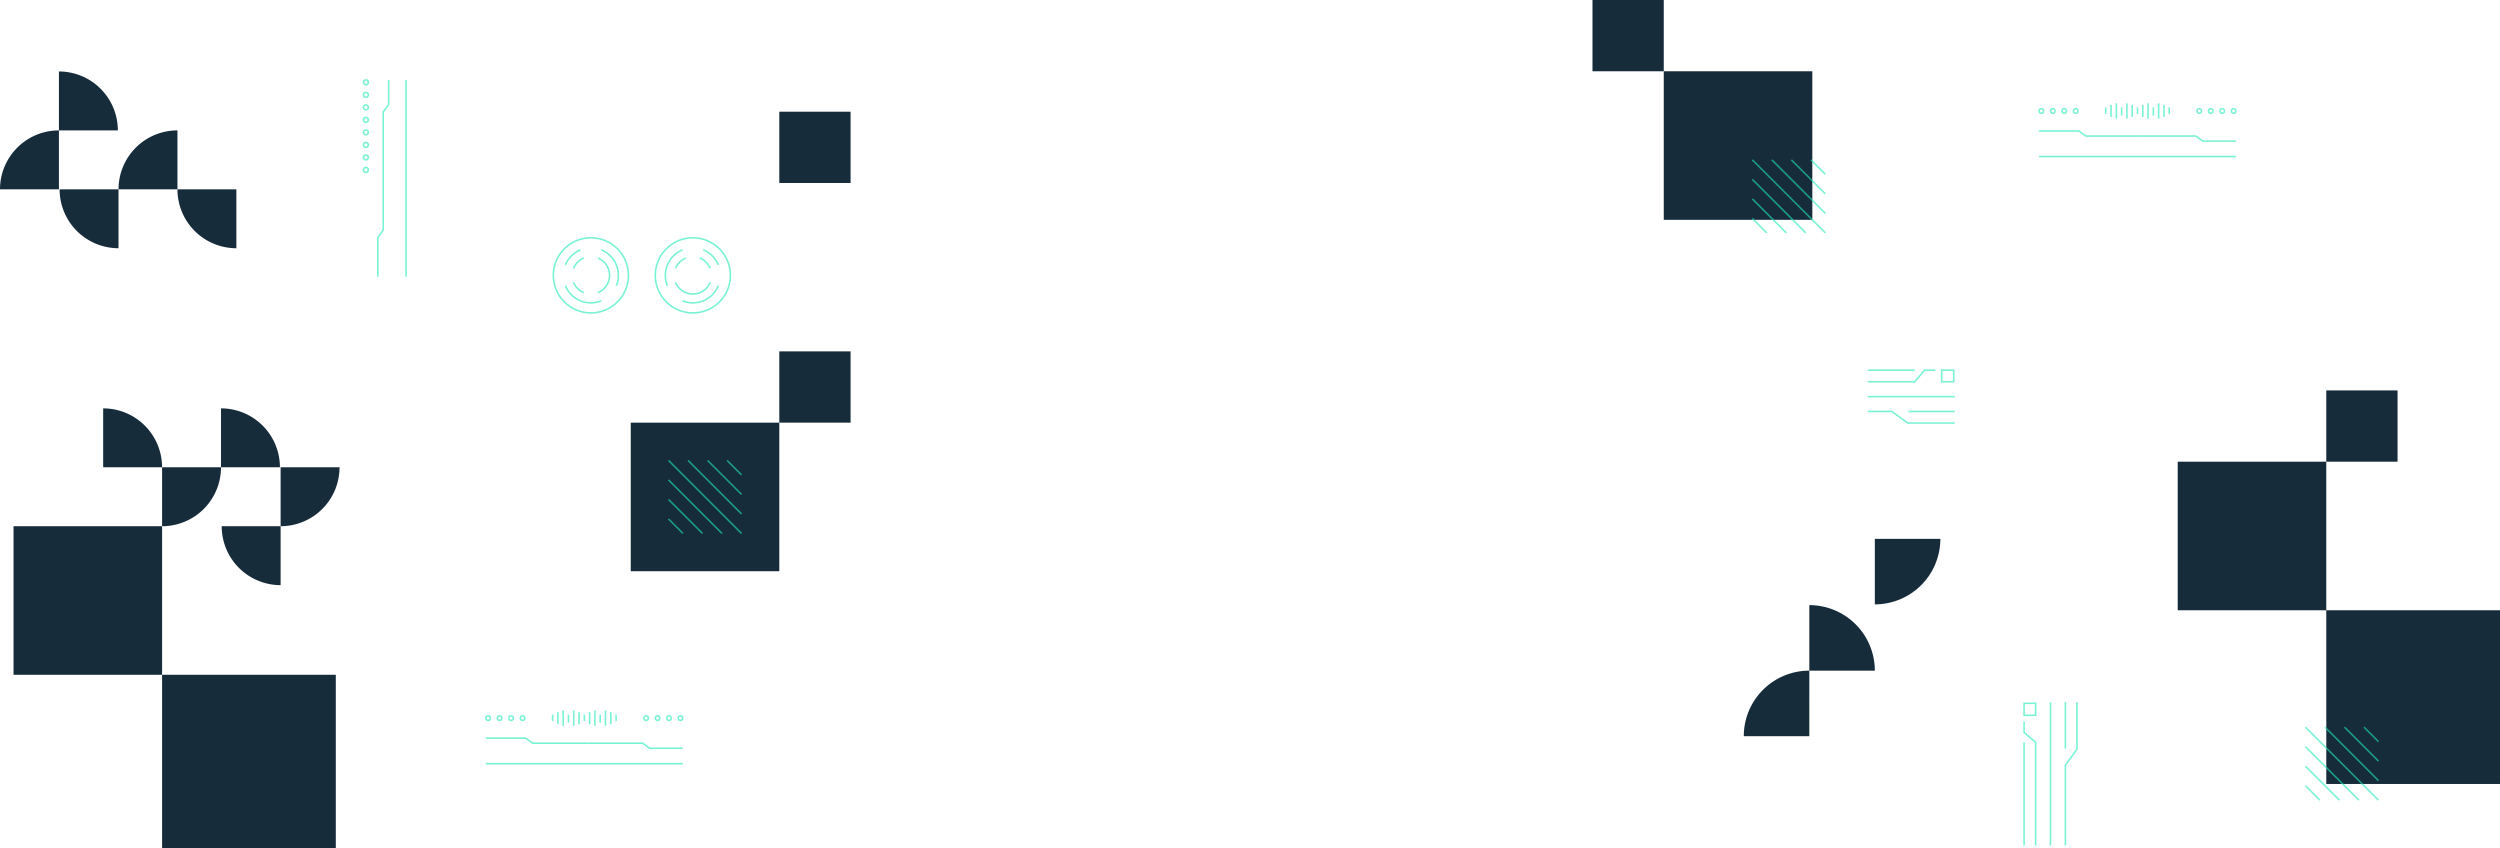 <svg xmlns="http://www.w3.org/2000/svg" xmlns:xlink="http://www.w3.org/1999/xlink" viewBox="0 0 1968.87 668.233"><defs><clipPath id="a"><rect width="1968.87" height="668.233" style="fill:none"/></clipPath><clipPath id="b"><rect width="1968.866" height="668.233" style="fill:none"/></clipPath><clipPath id="c"><rect x="1379.6" y="125.454" width="58.39" height="58.39" style="fill:none"/></clipPath><clipPath id="d"><rect x="1815.23" y="572.243" width="58.39" height="58.39" style="fill:none"/></clipPath><clipPath id="e"><rect x="526.047" y="362.165" width="58.39" height="58.389" style="fill:none"/></clipPath><clipPath id="f"><rect x="435.142" y="186.642" width="60.422" height="60.422" style="fill:none"/></clipPath><clipPath id="g"><rect x="515.448" y="186.644" width="60.421" height="60.428" style="fill:none"/></clipPath><clipPath id="h"><rect x="382.031" y="559.546" width="156.312" height="42.516" style="fill:none"/></clipPath><clipPath id="i"><rect x="1605.22" y="81.382" width="156.32" height="42.517" style="fill:none"/></clipPath><clipPath id="j"><rect x="1470.9" y="290.911" width="68.63" height="42.869" style="fill:none"/></clipPath><clipPath id="k"><rect x="1593.44" y="552.978" width="42.87" height="112.862" style="fill:none"/></clipPath><clipPath id="l"><rect x="285.597" y="62.279" width="34.813" height="155.575" style="fill:none"/></clipPath></defs><title>footer-illus-bg</title><g style="clip-path:url(#a)"><rect x="496.742" y="332.86" width="117" height="117" style="fill:#172c3b"/><rect x="613.742" y="276.728" width="56.131" height="56.132" style="fill:#172c3b"/><rect x="1715.054" y="363.606" width="117" height="117" style="fill:#172c3b"/><rect x="1832.054" y="480.606" width="136.812" height="136.811" style="fill:#172c3b"/><rect x="10.65" y="414.421" width="117" height="117" style="fill:#172c3b"/><rect x="127.65" y="531.42" width="136.812" height="136.812" style="fill:#172c3b"/><rect x="1832.054" y="307.475" width="56.132" height="56.131" style="fill:#172c3b"/><rect x="613.742" y="87.974" width="56.131" height="56.131" style="fill:#172c3b"/><rect x="1310.289" y="56.132" width="117" height="117" style="fill:#172c3b"/><rect x="1254.158" y="0.001" width="56.131" height="56.13" style="fill:#172c3b"/><g style="clip-path:url(#b)"><g style="opacity:0.6"><g style="clip-path:url(#c)"><line x1="1380.039" y1="125.896" x2="1437.545" y2="183.402" style="fill:none;stroke:#1de9b6;stroke-miterlimit:10;stroke-width:1.25px"/><line x1="1380.039" y1="141.269" x2="1422.171" y2="183.402" style="fill:none;stroke:#1de9b6;stroke-miterlimit:10;stroke-width:1.25px"/><line x1="1380.039" y1="156.644" x2="1406.797" y2="183.402" style="fill:none;stroke:#1de9b6;stroke-miterlimit:10;stroke-width:1.25px"/><line x1="1380.039" y1="172.018" x2="1391.423" y2="183.402" style="fill:none;stroke:#1de9b6;stroke-miterlimit:10;stroke-width:1.25px"/><line x1="1426.161" y1="125.896" x2="1437.545" y2="137.28" style="fill:none;stroke:#1de9b6;stroke-miterlimit:10;stroke-width:1.25px"/><line x1="1410.787" y1="125.896" x2="1437.545" y2="152.654" style="fill:none;stroke:#1de9b6;stroke-miterlimit:10;stroke-width:1.25px"/><line x1="1395.413" y1="125.896" x2="1437.545" y2="168.028" style="fill:none;stroke:#1de9b6;stroke-miterlimit:10;stroke-width:1.25px"/></g></g><g style="opacity:0.6"><g style="clip-path:url(#d)"><line x1="1815.668" y1="572.684" x2="1873.174" y2="630.19" style="fill:none;stroke:#1de9b6;stroke-miterlimit:10;stroke-width:1.25px"/><line x1="1815.668" y1="588.058" x2="1857.8" y2="630.19" style="fill:none;stroke:#1de9b6;stroke-miterlimit:10;stroke-width:1.25px"/><line x1="1815.668" y1="603.432" x2="1842.426" y2="630.19" style="fill:none;stroke:#1de9b6;stroke-miterlimit:10;stroke-width:1.25px"/><line x1="1815.668" y1="618.806" x2="1827.052" y2="630.19" style="fill:none;stroke:#1de9b6;stroke-miterlimit:10;stroke-width:1.25px"/><line x1="1861.79" y1="572.684" x2="1873.174" y2="584.068" style="fill:none;stroke:#1de9b6;stroke-miterlimit:10;stroke-width:1.25px"/><line x1="1846.416" y1="572.684" x2="1873.174" y2="599.442" style="fill:none;stroke:#1de9b6;stroke-miterlimit:10;stroke-width:1.25px"/><line x1="1831.042" y1="572.684" x2="1873.174" y2="614.816" style="fill:none;stroke:#1de9b6;stroke-miterlimit:10;stroke-width:1.25px"/></g></g><g style="opacity:0.6"><g style="clip-path:url(#e)"><line x1="526.489" y1="362.607" x2="583.995" y2="420.113" style="fill:none;stroke:#1de9b6;stroke-miterlimit:10;stroke-width:1.25px"/><line x1="526.489" y1="377.98" x2="568.62" y2="420.113" style="fill:none;stroke:#1de9b6;stroke-miterlimit:10;stroke-width:1.25px"/><line x1="526.489" y1="393.354" x2="553.246" y2="420.113" style="fill:none;stroke:#1de9b6;stroke-miterlimit:10;stroke-width:1.25px"/><line x1="526.489" y1="408.729" x2="537.873" y2="420.113" style="fill:none;stroke:#1de9b6;stroke-miterlimit:10;stroke-width:1.25px"/><line x1="572.611" y1="362.607" x2="583.995" y2="373.991" style="fill:none;stroke:#1de9b6;stroke-miterlimit:10;stroke-width:1.25px"/><line x1="557.237" y1="362.607" x2="583.995" y2="389.365" style="fill:none;stroke:#1de9b6;stroke-miterlimit:10;stroke-width:1.25px"/><line x1="541.863" y1="362.607" x2="583.995" y2="404.739" style="fill:none;stroke:#1de9b6;stroke-miterlimit:10;stroke-width:1.25px"/></g></g><g style="opacity:0.6"><g style="clip-path:url(#f)"><circle cx="465.353" cy="216.853" r="29.585" transform="translate(-17.04 392.569) rotate(-45)" style="fill:none;stroke:#1de9b6;stroke-miterlimit:10;stroke-width:1.25px"/><path d="M451.721,211.318a14.761,14.761,0,0,1,8.097-8.098" style="fill:none;stroke:#1de9b6;stroke-miterlimit:10;stroke-width:1.25px"/><path d="M459.818,230.485a14.747,14.747,0,0,1-8.097-8.097" style="fill:none;stroke:#1de9b6;stroke-miterlimit:10;stroke-width:1.25px"/><path d="M470.888,203.221a14.717,14.717,0,0,1,0,27.264" style="fill:none;stroke:#1de9b6;stroke-miterlimit:10;stroke-width:1.25px"/><path d="M473.505,236.93a21.687,21.687,0,0,1-28.229-11.926" style="fill:none;stroke:#1de9b6;stroke-miterlimit:10;stroke-width:1.25px"/><path d="M473.505,196.776a21.688,21.688,0,0,1,11.925,28.229" style="fill:none;stroke:#1de9b6;stroke-miterlimit:10;stroke-width:1.25px"/><path d="M445.276,208.702a21.736,21.736,0,0,1,11.925-11.926" style="fill:none;stroke:#1de9b6;stroke-miterlimit:10;stroke-width:1.25px"/></g></g><g style="opacity:0.6"><g style="clip-path:url(#g)"><circle cx="545.659" cy="216.857" r="29.587" transform="translate(6.467 449.329) rotate(-44.997)" style="fill:none;stroke:#1de9b6;stroke-miterlimit:10;stroke-width:1.25px"/><path d="M551.193,203.224a14.753,14.753,0,0,1,8.097,8.098" style="fill:none;stroke:#1de9b6;stroke-miterlimit:10;stroke-width:1.25px"/><path d="M532.026,211.322a14.761,14.761,0,0,1,8.097-8.098" style="fill:none;stroke:#1de9b6;stroke-miterlimit:10;stroke-width:1.25px"/><path d="M559.291,222.393a14.717,14.717,0,0,1-27.265,0" style="fill:none;stroke:#1de9b6;stroke-miterlimit:10;stroke-width:1.25px"/><path d="M525.582,225.01a21.686,21.686,0,0,1,11.924-28.231" style="fill:none;stroke:#1de9b6;stroke-miterlimit:10;stroke-width:1.25px"/><path d="M565.735,225.01a21.685,21.685,0,0,1-28.229,11.926" style="fill:none;stroke:#1de9b6;stroke-miterlimit:10;stroke-width:1.25px"/><path d="M553.81,196.779a21.737,21.737,0,0,1,11.925,11.926" style="fill:none;stroke:#1de9b6;stroke-miterlimit:10;stroke-width:1.25px"/></g></g><g style="opacity:0.6"><g style="clip-path:url(#h)"><circle cx="535.922" cy="565.566" r="1.796" style="fill:none;stroke:#1de9b6;stroke-miterlimit:10;stroke-width:1.25px"/><circle cx="517.868" cy="565.566" r="1.796" style="fill:none;stroke:#1de9b6;stroke-miterlimit:10;stroke-width:1.25px"/><circle cx="508.842" cy="565.566" r="1.796" style="fill:none;stroke:#1de9b6;stroke-miterlimit:10;stroke-width:1.25px"/><circle cx="526.895" cy="565.566" r="1.796" style="fill:none;stroke:#1de9b6;stroke-miterlimit:10;stroke-width:1.25px"/><circle cx="411.533" cy="565.566" r="1.796" style="fill:none;stroke:#1de9b6;stroke-miterlimit:10;stroke-width:1.25px"/><circle cx="393.479" cy="565.566" r="1.796" style="fill:none;stroke:#1de9b6;stroke-miterlimit:10;stroke-width:1.25px"/><circle cx="384.452" cy="565.566" r="1.796" style="fill:none;stroke:#1de9b6;stroke-miterlimit:10;stroke-width:1.25px"/><circle cx="402.506" cy="565.566" r="1.796" style="fill:none;stroke:#1de9b6;stroke-miterlimit:10;stroke-width:1.25px"/><polyline points="537.718 589.282 511.595 589.282 506.135 585.307 462.815 585.307" style="fill:none;stroke:#1de9b6;stroke-miterlimit:10;stroke-width:1.25px"/><polyline points="382.656 581.332 414.035 581.332 419.496 585.308 462.816 585.308" style="fill:none;stroke:#1de9b6;stroke-miterlimit:10;stroke-width:1.25px"/><line x1="537.718" y1="601.437" x2="382.656" y2="601.437" style="fill:none;stroke:#1de9b6;stroke-miterlimit:10;stroke-width:1.25px"/><line x1="485.177" y1="567.867" x2="485.177" y2="562.776" style="fill:none;stroke:#1de9b6;stroke-miterlimit:10;stroke-width:1.25px"/><line x1="481.012" y1="570.314" x2="481.012" y2="560.818" style="fill:none;stroke:#1de9b6;stroke-miterlimit:10;stroke-width:1.25px"/><line x1="476.847" y1="571.587" x2="476.847" y2="559.546" style="fill:none;stroke:#1de9b6;stroke-miterlimit:10;stroke-width:1.25px"/><line x1="472.682" y1="569.173" x2="472.682" y2="562.776" style="fill:none;stroke:#1de9b6;stroke-miterlimit:10;stroke-width:1.25px"/><line x1="468.517" y1="571.587" x2="468.517" y2="559.546" style="fill:none;stroke:#1de9b6;stroke-miterlimit:10;stroke-width:1.25px"/><line x1="460.187" y1="567.867" x2="460.187" y2="562.776" style="fill:none;stroke:#1de9b6;stroke-miterlimit:10;stroke-width:1.25px"/><line x1="464.352" y1="570.314" x2="464.352" y2="560.818" style="fill:none;stroke:#1de9b6;stroke-miterlimit:10;stroke-width:1.25px"/><line x1="456.022" y1="570.314" x2="456.022" y2="560.818" style="fill:none;stroke:#1de9b6;stroke-miterlimit:10;stroke-width:1.25px"/><line x1="451.857" y1="571.587" x2="451.857" y2="559.546" style="fill:none;stroke:#1de9b6;stroke-miterlimit:10;stroke-width:1.25px"/><line x1="447.692" y1="569.173" x2="447.692" y2="562.776" style="fill:none;stroke:#1de9b6;stroke-miterlimit:10;stroke-width:1.25px"/><line x1="443.527" y1="571.587" x2="443.527" y2="559.546" style="fill:none;stroke:#1de9b6;stroke-miterlimit:10;stroke-width:1.25px"/><line x1="435.197" y1="567.867" x2="435.197" y2="562.776" style="fill:none;stroke:#1de9b6;stroke-miterlimit:10;stroke-width:1.25px"/><line x1="439.362" y1="570.314" x2="439.362" y2="560.818" style="fill:none;stroke:#1de9b6;stroke-miterlimit:10;stroke-width:1.25px"/></g></g><g style="opacity:0.6"><g style="clip-path:url(#i)"><circle cx="1759.114" cy="87.403" r="1.796" style="fill:none;stroke:#1de9b6;stroke-miterlimit:10;stroke-width:1.25px"/><circle cx="1741.06" cy="87.403" r="1.796" style="fill:none;stroke:#1de9b6;stroke-miterlimit:10;stroke-width:1.25px"/><circle cx="1732.033" cy="87.403" r="1.796" style="fill:none;stroke:#1de9b6;stroke-miterlimit:10;stroke-width:1.25px"/><circle cx="1750.087" cy="87.403" r="1.796" style="fill:none;stroke:#1de9b6;stroke-miterlimit:10;stroke-width:1.25px"/><circle cx="1634.724" cy="87.403" r="1.796" style="fill:none;stroke:#1de9b6;stroke-miterlimit:10;stroke-width:1.25px"/><circle cx="1616.671" cy="87.403" r="1.796" style="fill:none;stroke:#1de9b6;stroke-miterlimit:10;stroke-width:1.25px"/><circle cx="1607.644" cy="87.403" r="1.796" style="fill:none;stroke:#1de9b6;stroke-miterlimit:10;stroke-width:1.25px"/><circle cx="1625.698" cy="87.403" r="1.796" style="fill:none;stroke:#1de9b6;stroke-miterlimit:10;stroke-width:1.25px"/><polyline points="1760.91 111.119 1734.787 111.119 1729.327 107.143 1686.007 107.143" style="fill:none;stroke:#1de9b6;stroke-miterlimit:10;stroke-width:1.25px"/><polyline points="1605.848 103.169 1637.227 103.169 1642.688 107.144 1686.007 107.144" style="fill:none;stroke:#1de9b6;stroke-miterlimit:10;stroke-width:1.25px"/><line x1="1760.91" y1="123.274" x2="1605.848" y2="123.274" style="fill:none;stroke:#1de9b6;stroke-miterlimit:10;stroke-width:1.25px"/><line x1="1708.369" y1="89.703" x2="1708.369" y2="84.613" style="fill:none;stroke:#1de9b6;stroke-miterlimit:10;stroke-width:1.25px"/><line x1="1704.204" y1="92.15" x2="1704.204" y2="82.655" style="fill:none;stroke:#1de9b6;stroke-miterlimit:10;stroke-width:1.25px"/><line x1="1700.039" y1="93.423" x2="1700.039" y2="81.383" style="fill:none;stroke:#1de9b6;stroke-miterlimit:10;stroke-width:1.25px"/><line x1="1695.874" y1="91.01" x2="1695.874" y2="84.613" style="fill:none;stroke:#1de9b6;stroke-miterlimit:10;stroke-width:1.25px"/><line x1="1691.709" y1="93.423" x2="1691.709" y2="81.383" style="fill:none;stroke:#1de9b6;stroke-miterlimit:10;stroke-width:1.25px"/><line x1="1683.379" y1="89.703" x2="1683.379" y2="84.613" style="fill:none;stroke:#1de9b6;stroke-miterlimit:10;stroke-width:1.25px"/><line x1="1687.544" y1="92.15" x2="1687.544" y2="82.655" style="fill:none;stroke:#1de9b6;stroke-miterlimit:10;stroke-width:1.25px"/><line x1="1679.214" y1="92.15" x2="1679.214" y2="82.655" style="fill:none;stroke:#1de9b6;stroke-miterlimit:10;stroke-width:1.25px"/><line x1="1675.049" y1="93.423" x2="1675.049" y2="81.383" style="fill:none;stroke:#1de9b6;stroke-miterlimit:10;stroke-width:1.25px"/><line x1="1670.884" y1="91.01" x2="1670.884" y2="84.613" style="fill:none;stroke:#1de9b6;stroke-miterlimit:10;stroke-width:1.25px"/><line x1="1666.719" y1="93.423" x2="1666.719" y2="81.383" style="fill:none;stroke:#1de9b6;stroke-miterlimit:10;stroke-width:1.25px"/><line x1="1658.389" y1="89.703" x2="1658.389" y2="84.613" style="fill:none;stroke:#1de9b6;stroke-miterlimit:10;stroke-width:1.25px"/><line x1="1662.554" y1="92.15" x2="1662.554" y2="82.655" style="fill:none;stroke:#1de9b6;stroke-miterlimit:10;stroke-width:1.25px"/></g></g><g style="opacity:0.6"><g style="clip-path:url(#j)"><polyline points="1470.896 324.071 1489.947 324.071 1502.423 333.155 1539.53 333.155" style="fill:none;stroke:#1de9b6;stroke-miterlimit:10;stroke-width:1.25px"/><line x1="1539.53" y1="312.345" x2="1470.896" y2="312.345" style="fill:none;stroke:#1de9b6;stroke-miterlimit:10;stroke-width:1.25px"/><line x1="1508.002" y1="291.536" x2="1470.897" y2="291.536" style="fill:none;stroke:#1de9b6;stroke-miterlimit:10;stroke-width:1.25px"/><polyline points="1470.896 300.62 1508.001 300.62 1515.617 291.536 1524.211 291.536" style="fill:none;stroke:#1de9b6;stroke-miterlimit:10;stroke-width:1.25px"/><line x1="1539.53" y1="324.071" x2="1503.028" y2="324.071" style="fill:none;stroke:#1de9b6;stroke-miterlimit:10;stroke-width:1.25px"/><rect x="1529.143" y="291.536" width="9.484" height="9.084" style="fill:none;stroke:#1de9b6;stroke-miterlimit:10;stroke-width:1.25px"/></g></g><g style="opacity:0.6"><g style="clip-path:url(#k)"><polyline points="1626.601 665.84 1626.601 602.56 1635.683 590.083 1635.683 552.978" style="fill:none;stroke:#1de9b6;stroke-miterlimit:10;stroke-width:1.25px"/><line x1="1614.874" y1="552.977" x2="1614.874" y2="665.84" style="fill:none;stroke:#1de9b6;stroke-miterlimit:10;stroke-width:1.25px"/><line x1="1594.065" y1="584.506" x2="1594.065" y2="665.841" style="fill:none;stroke:#1de9b6;stroke-miterlimit:10;stroke-width:1.25px"/><polyline points="1603.148 665.84 1603.148 584.505 1594.065 576.89 1594.065 568.295" style="fill:none;stroke:#1de9b6;stroke-miterlimit:10;stroke-width:1.25px"/><line x1="1626.601" y1="552.977" x2="1626.601" y2="589.48" style="fill:none;stroke:#1de9b6;stroke-miterlimit:10;stroke-width:1.25px"/><rect x="1594.065" y="553.881" width="9.083" height="9.484" style="fill:none;stroke:#1de9b6;stroke-miterlimit:10;stroke-width:1.25px"/></g></g><g style="opacity:0.6"><g style="clip-path:url(#l)"><circle cx="288.15" cy="64.832" r="1.928" style="fill:none;stroke:#1de9b6;stroke-miterlimit:10;stroke-width:1.25px"/><circle cx="288.15" cy="84.544" r="1.928" style="fill:none;stroke:#1de9b6;stroke-miterlimit:10;stroke-width:1.25px"/><circle cx="288.15" cy="94.4" r="1.928" style="fill:none;stroke:#1de9b6;stroke-miterlimit:10;stroke-width:1.25px"/><circle cx="288.15" cy="74.688" r="1.928" style="fill:none;stroke:#1de9b6;stroke-miterlimit:10;stroke-width:1.25px"/><circle cx="288.15" cy="104.256" r="1.928" style="fill:none;stroke:#1de9b6;stroke-miterlimit:10;stroke-width:1.25px"/><circle cx="288.15" cy="123.968" r="1.928" style="fill:none;stroke:#1de9b6;stroke-miterlimit:10;stroke-width:1.25px"/><circle cx="288.15" cy="133.824" r="1.928" style="fill:none;stroke:#1de9b6;stroke-miterlimit:10;stroke-width:1.25px"/><circle cx="288.15" cy="114.112" r="1.928" style="fill:none;stroke:#1de9b6;stroke-miterlimit:10;stroke-width:1.25px"/><polyline points="306.083 62.904 306.083 82.345 301.817 88.206 301.817 134.695" style="fill:none;stroke:#1de9b6;stroke-miterlimit:10;stroke-width:1.25px"/><polyline points="297.551 217.854 297.551 187.044 301.817 181.185 301.817 134.695" style="fill:none;stroke:#1de9b6;stroke-miterlimit:10;stroke-width:1.25px"/><line x1="319.785" y1="62.904" x2="319.785" y2="217.854" style="fill:none;stroke:#1de9b6;stroke-miterlimit:10;stroke-width:1.25px"/></g></g><path d="M1424.919,528.171a51.601,51.601,0,0,0-51.6,51.6h51.6Z" style="fill:#172c3b"/><path d="M1476.52,528.171a51.602,51.602,0,0,0-51.601-51.601v51.601Z" style="fill:#172c3b"/><path d="M1476.52,475.971a51.601,51.601,0,0,0,51.601-51.6h-51.601Z" style="fill:#172c3b"/><path d="M127.65,368.016a46.404,46.404,0,0,0-46.404-46.404v46.404Z" style="fill:#172c3b"/><path d="M220.459,368.016a46.404,46.404,0,0,0-46.404-46.404v46.404Z" style="fill:#172c3b"/><path d="M127.65,414.421a46.404,46.404,0,0,0,46.404-46.404h-46.404Z" style="fill:#172c3b"/><path d="M220.997,414.421a46.404,46.404,0,0,0,46.404-46.404h-46.404Z" style="fill:#172c3b"/><path d="M174.593,414.421a46.404,46.404,0,0,0,46.404,46.405v-46.405Z" style="fill:#172c3b"/><path d="M139.751,149.098a46.404,46.404,0,0,0,46.404,46.404v-46.404Z" style="fill:#172c3b"/><path d="M46.943,149.098a46.403,46.403,0,0,0,46.404,46.404v-46.404Z" style="fill:#172c3b"/><path d="M139.751,102.694A46.404,46.404,0,0,0,93.347,149.098h46.404Z" style="fill:#172c3b"/><path d="M46.404,102.694A46.404,46.404,0,0,0-0,149.098h46.404Z" style="fill:#172c3b"/><path d="M92.808,102.694a46.404,46.404,0,0,0-46.404-46.405v46.405Z" style="fill:#172c3b"/></g></g></svg>